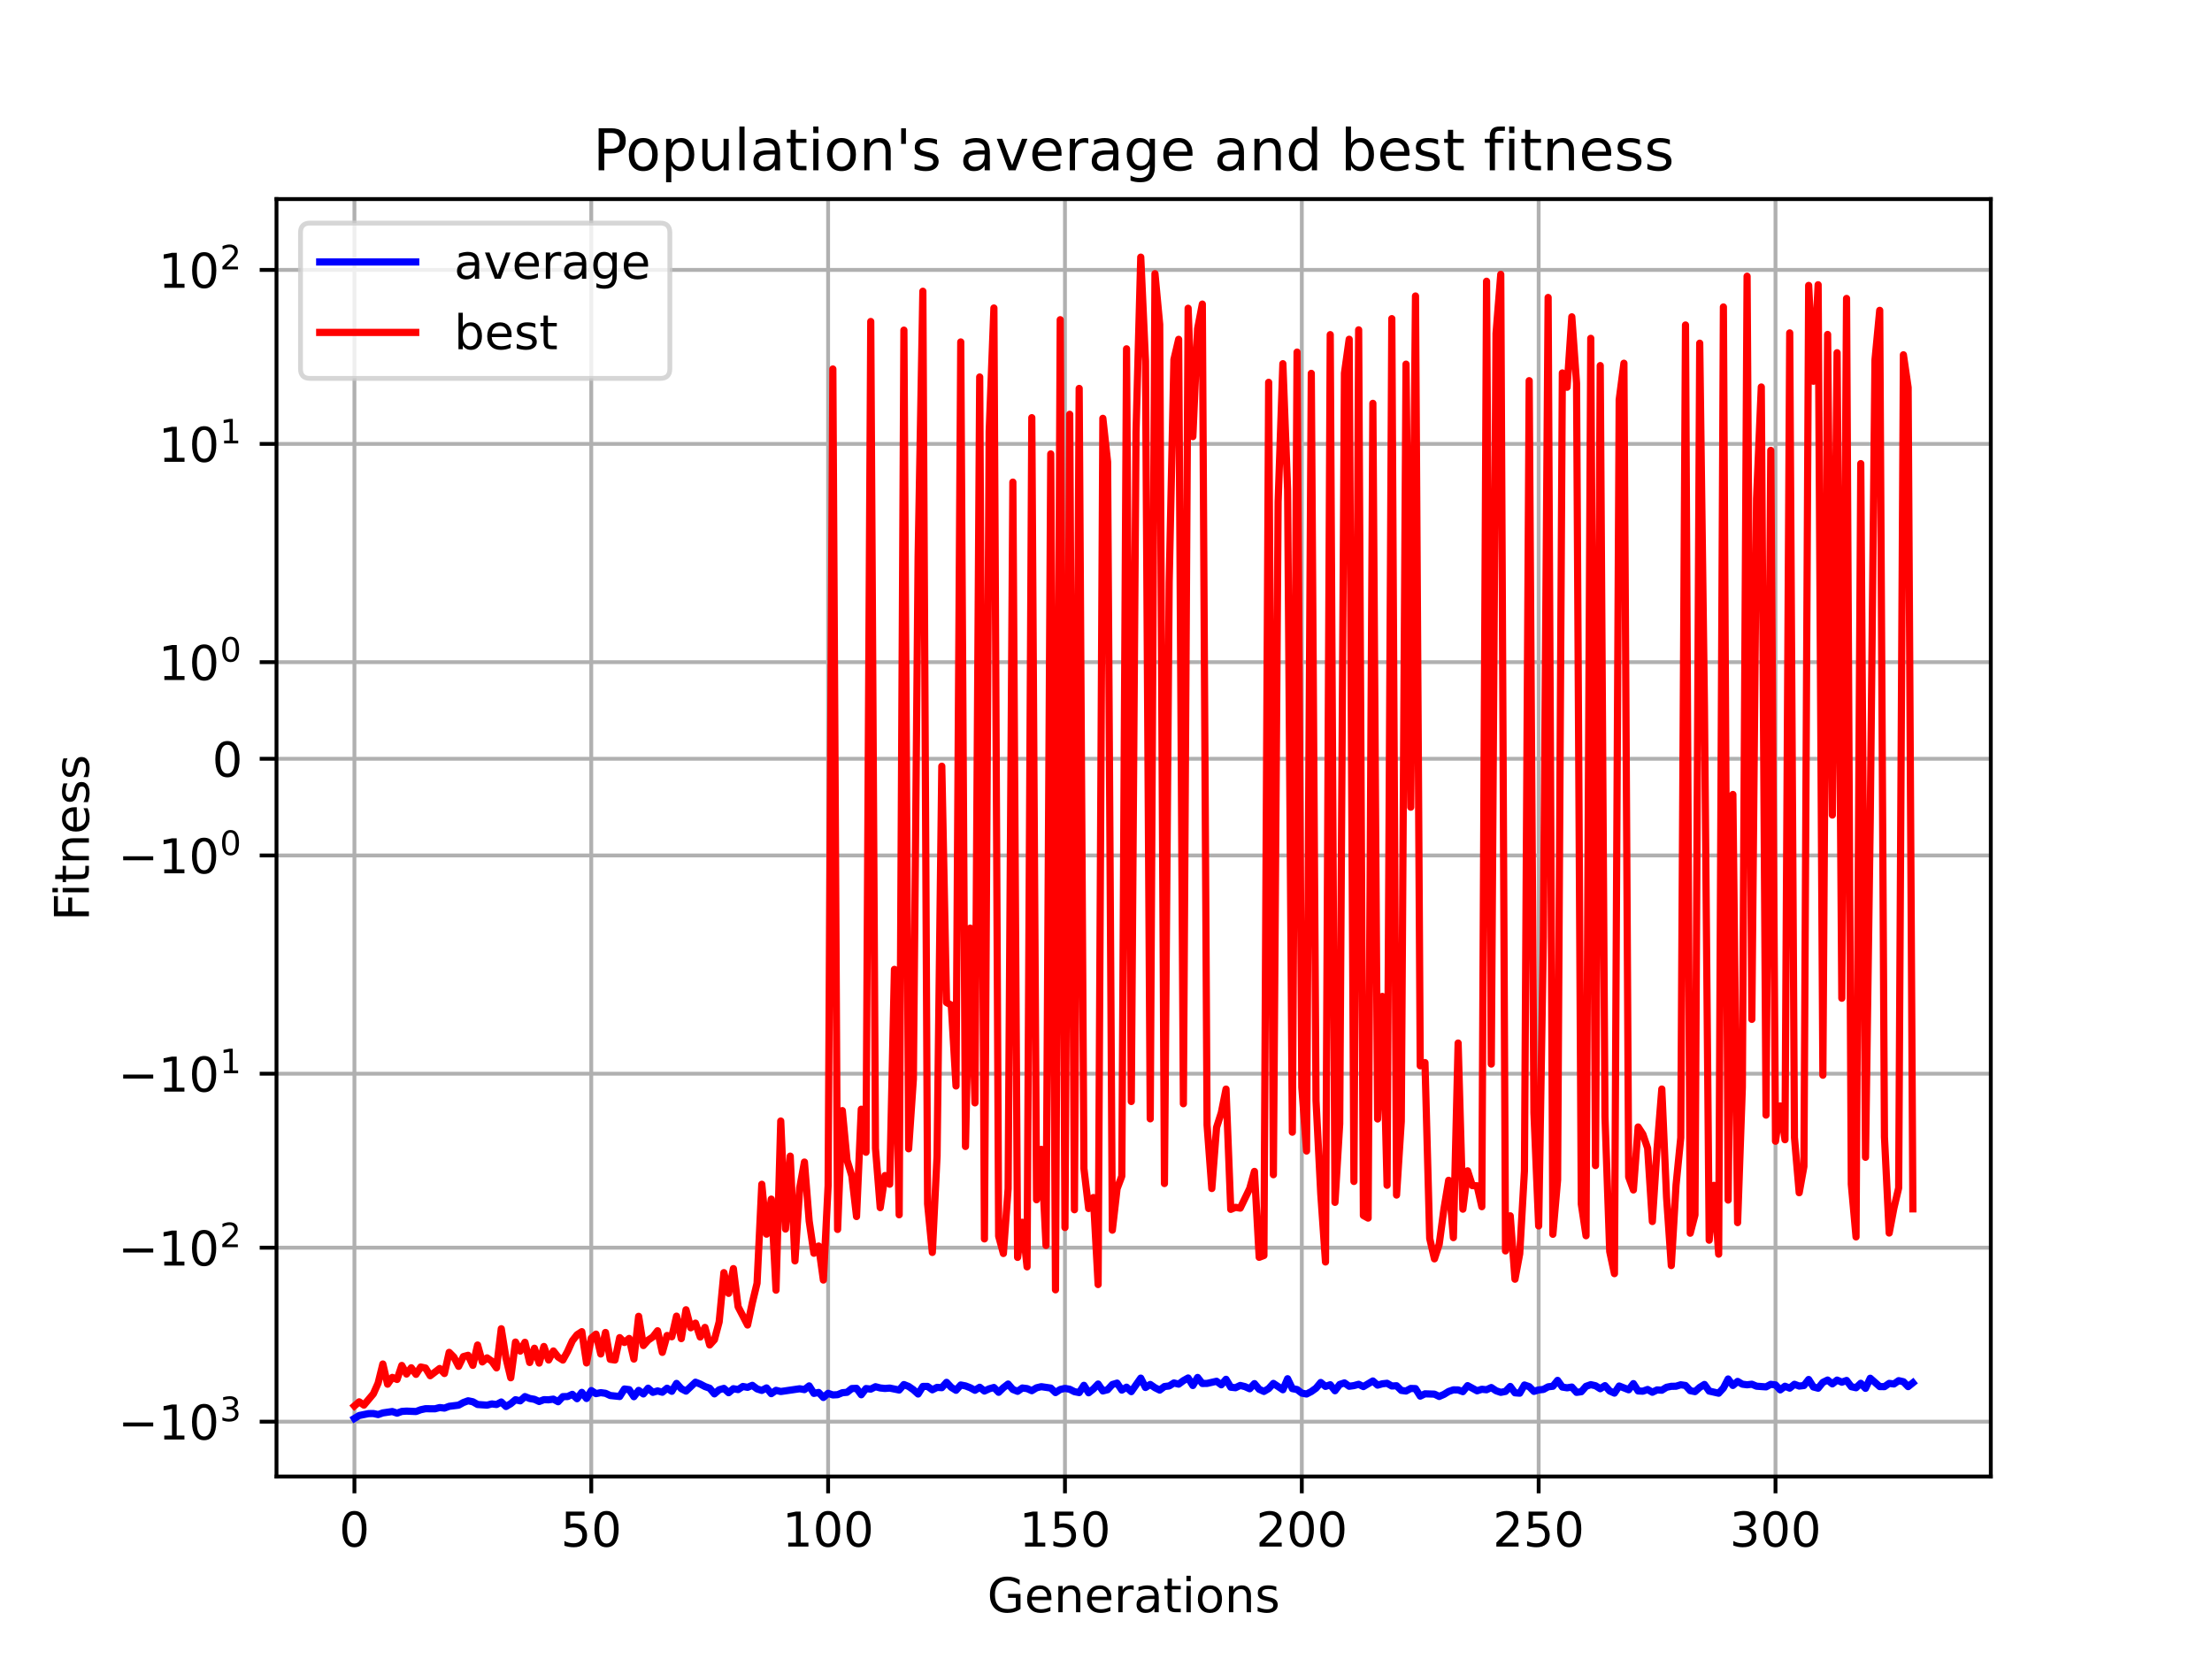 <?xml version="1.0" encoding="utf-8" standalone="no"?>
<!DOCTYPE svg PUBLIC "-//W3C//DTD SVG 1.1//EN"
  "http://www.w3.org/Graphics/SVG/1.1/DTD/svg11.dtd">
<!-- Created with matplotlib (https://matplotlib.org/) -->
<svg height="345.6pt" version="1.1" viewBox="0 0 460.8 345.6" width="460.8pt" xmlns="http://www.w3.org/2000/svg" xmlns:xlink="http://www.w3.org/1999/xlink">
 <defs>
  <style type="text/css">*{stroke-linecap:butt;stroke-linejoin:round;}</style>
 </defs>
 <g id="figure_1">
  <g id="patch_1">
   <path d="M 0 345.6 
L 460.8 345.6 
L 460.8 0 
L 0 0 
z
" style="fill:#ffffff;"/>
  </g>
  <g id="axes_1">
   <g id="patch_2">
    <path d="M 57.6 307.584 
L 414.72 307.584 
L 414.72 41.472 
L 57.6 41.472 
z
" style="fill:#ffffff;"/>
   </g>
   <g id="matplotlib.axis_1">
    <g id="xtick_1">
     <g id="line2d_1">
      <path clip-path="url(#pc846d897cf)" d="M 73.833 307.584 
L 73.833 41.472 
" style="fill:none;stroke:#b0b0b0;stroke-linecap:square;stroke-width:0.8;"/>
     </g>
     <g id="line2d_2">
      <defs>
       <path d="M 0 0 
L 0 3.5 
" id="md9c6be4dc1" style="stroke:#000000;stroke-width:0.8;"/>
      </defs>
      <g>
       <use style="stroke:#000000;stroke-width:0.8;" x="73.833" xlink:href="#md9c6be4dc1" y="307.584"/>
      </g>
     </g>
     <g id="text_1">
      <!-- 0 -->
      <g transform="translate(70.651 322.182)scale(0.1 -0.1)">
       <defs>
        <path d="M 31.781 66.406 
Q 24.172 66.406 20.328 58.906 
Q 16.5 51.422 16.5 36.375 
Q 16.5 21.391 20.328 13.891 
Q 24.172 6.391 31.781 6.391 
Q 39.453 6.391 43.281 13.891 
Q 47.125 21.391 47.125 36.375 
Q 47.125 51.422 43.281 58.906 
Q 39.453 66.406 31.781 66.406 
z
M 31.781 74.219 
Q 44.047 74.219 50.516 64.516 
Q 56.984 54.828 56.984 36.375 
Q 56.984 17.969 50.516 8.266 
Q 44.047 -1.422 31.781 -1.422 
Q 19.531 -1.422 13.062 8.266 
Q 6.594 17.969 6.594 36.375 
Q 6.594 54.828 13.062 64.516 
Q 19.531 74.219 31.781 74.219 
z
" id="DejaVuSans-48"/>
       </defs>
       <use xlink:href="#DejaVuSans-48"/>
      </g>
     </g>
    </g>
    <g id="xtick_2">
     <g id="line2d_3">
      <path clip-path="url(#pc846d897cf)" d="M 123.172 307.584 
L 123.172 41.472 
" style="fill:none;stroke:#b0b0b0;stroke-linecap:square;stroke-width:0.8;"/>
     </g>
     <g id="line2d_4">
      <g>
       <use style="stroke:#000000;stroke-width:0.8;" x="123.172" xlink:href="#md9c6be4dc1" y="307.584"/>
      </g>
     </g>
     <g id="text_2">
      <!-- 50 -->
      <g transform="translate(116.81 322.182)scale(0.1 -0.1)">
       <defs>
        <path d="M 10.797 72.906 
L 49.516 72.906 
L 49.516 64.594 
L 19.828 64.594 
L 19.828 46.734 
Q 21.969 47.469 24.109 47.828 
Q 26.266 48.188 28.422 48.188 
Q 40.625 48.188 47.75 41.5 
Q 54.891 34.812 54.891 23.391 
Q 54.891 11.625 47.562 5.094 
Q 40.234 -1.422 26.906 -1.422 
Q 22.312 -1.422 17.547 -0.641 
Q 12.797 0.141 7.719 1.703 
L 7.719 11.625 
Q 12.109 9.234 16.797 8.062 
Q 21.484 6.891 26.703 6.891 
Q 35.156 6.891 40.078 11.328 
Q 45.016 15.766 45.016 23.391 
Q 45.016 31 40.078 35.438 
Q 35.156 39.891 26.703 39.891 
Q 22.75 39.891 18.812 39.016 
Q 14.891 38.141 10.797 36.281 
z
" id="DejaVuSans-53"/>
       </defs>
       <use xlink:href="#DejaVuSans-53"/>
       <use x="63.623" xlink:href="#DejaVuSans-48"/>
      </g>
     </g>
    </g>
    <g id="xtick_3">
     <g id="line2d_5">
      <path clip-path="url(#pc846d897cf)" d="M 172.512 307.584 
L 172.512 41.472 
" style="fill:none;stroke:#b0b0b0;stroke-linecap:square;stroke-width:0.8;"/>
     </g>
     <g id="line2d_6">
      <g>
       <use style="stroke:#000000;stroke-width:0.8;" x="172.512" xlink:href="#md9c6be4dc1" y="307.584"/>
      </g>
     </g>
     <g id="text_3">
      <!-- 100 -->
      <g transform="translate(162.968 322.182)scale(0.1 -0.1)">
       <defs>
        <path d="M 12.406 8.297 
L 28.516 8.297 
L 28.516 63.922 
L 10.984 60.406 
L 10.984 69.391 
L 28.422 72.906 
L 38.281 72.906 
L 38.281 8.297 
L 54.391 8.297 
L 54.391 0 
L 12.406 0 
z
" id="DejaVuSans-49"/>
       </defs>
       <use xlink:href="#DejaVuSans-49"/>
       <use x="63.623" xlink:href="#DejaVuSans-48"/>
       <use x="127.246" xlink:href="#DejaVuSans-48"/>
      </g>
     </g>
    </g>
    <g id="xtick_4">
     <g id="line2d_7">
      <path clip-path="url(#pc846d897cf)" d="M 221.852 307.584 
L 221.852 41.472 
" style="fill:none;stroke:#b0b0b0;stroke-linecap:square;stroke-width:0.8;"/>
     </g>
     <g id="line2d_8">
      <g>
       <use style="stroke:#000000;stroke-width:0.8;" x="221.852" xlink:href="#md9c6be4dc1" y="307.584"/>
      </g>
     </g>
     <g id="text_4">
      <!-- 150 -->
      <g transform="translate(212.308 322.182)scale(0.1 -0.1)">
       <use xlink:href="#DejaVuSans-49"/>
       <use x="63.623" xlink:href="#DejaVuSans-53"/>
       <use x="127.246" xlink:href="#DejaVuSans-48"/>
      </g>
     </g>
    </g>
    <g id="xtick_5">
     <g id="line2d_9">
      <path clip-path="url(#pc846d897cf)" d="M 271.191 307.584 
L 271.191 41.472 
" style="fill:none;stroke:#b0b0b0;stroke-linecap:square;stroke-width:0.8;"/>
     </g>
     <g id="line2d_10">
      <g>
       <use style="stroke:#000000;stroke-width:0.8;" x="271.191" xlink:href="#md9c6be4dc1" y="307.584"/>
      </g>
     </g>
     <g id="text_5">
      <!-- 200 -->
      <g transform="translate(261.647 322.182)scale(0.1 -0.1)">
       <defs>
        <path d="M 19.188 8.297 
L 53.609 8.297 
L 53.609 0 
L 7.328 0 
L 7.328 8.297 
Q 12.938 14.109 22.625 23.891 
Q 32.328 33.688 34.812 36.531 
Q 39.547 41.844 41.422 45.531 
Q 43.312 49.219 43.312 52.781 
Q 43.312 58.594 39.234 62.25 
Q 35.156 65.922 28.609 65.922 
Q 23.969 65.922 18.812 64.312 
Q 13.672 62.703 7.812 59.422 
L 7.812 69.391 
Q 13.766 71.781 18.938 73 
Q 24.125 74.219 28.422 74.219 
Q 39.75 74.219 46.484 68.547 
Q 53.219 62.891 53.219 53.422 
Q 53.219 48.922 51.531 44.891 
Q 49.859 40.875 45.406 35.406 
Q 44.188 33.984 37.641 27.219 
Q 31.109 20.453 19.188 8.297 
z
" id="DejaVuSans-50"/>
       </defs>
       <use xlink:href="#DejaVuSans-50"/>
       <use x="63.623" xlink:href="#DejaVuSans-48"/>
       <use x="127.246" xlink:href="#DejaVuSans-48"/>
      </g>
     </g>
    </g>
    <g id="xtick_6">
     <g id="line2d_11">
      <path clip-path="url(#pc846d897cf)" d="M 320.531 307.584 
L 320.531 41.472 
" style="fill:none;stroke:#b0b0b0;stroke-linecap:square;stroke-width:0.8;"/>
     </g>
     <g id="line2d_12">
      <g>
       <use style="stroke:#000000;stroke-width:0.8;" x="320.531" xlink:href="#md9c6be4dc1" y="307.584"/>
      </g>
     </g>
     <g id="text_6">
      <!-- 250 -->
      <g transform="translate(310.987 322.182)scale(0.1 -0.1)">
       <use xlink:href="#DejaVuSans-50"/>
       <use x="63.623" xlink:href="#DejaVuSans-53"/>
       <use x="127.246" xlink:href="#DejaVuSans-48"/>
      </g>
     </g>
    </g>
    <g id="xtick_7">
     <g id="line2d_13">
      <path clip-path="url(#pc846d897cf)" d="M 369.87 307.584 
L 369.87 41.472 
" style="fill:none;stroke:#b0b0b0;stroke-linecap:square;stroke-width:0.8;"/>
     </g>
     <g id="line2d_14">
      <g>
       <use style="stroke:#000000;stroke-width:0.8;" x="369.87" xlink:href="#md9c6be4dc1" y="307.584"/>
      </g>
     </g>
     <g id="text_7">
      <!-- 300 -->
      <g transform="translate(360.327 322.182)scale(0.1 -0.1)">
       <defs>
        <path d="M 40.578 39.312 
Q 47.656 37.797 51.625 33 
Q 55.609 28.219 55.609 21.188 
Q 55.609 10.406 48.188 4.484 
Q 40.766 -1.422 27.094 -1.422 
Q 22.516 -1.422 17.656 -0.516 
Q 12.797 0.391 7.625 2.203 
L 7.625 11.719 
Q 11.719 9.328 16.594 8.109 
Q 21.484 6.891 26.812 6.891 
Q 36.078 6.891 40.938 10.547 
Q 45.797 14.203 45.797 21.188 
Q 45.797 27.641 41.281 31.266 
Q 36.766 34.906 28.719 34.906 
L 20.219 34.906 
L 20.219 43.016 
L 29.109 43.016 
Q 36.375 43.016 40.234 45.922 
Q 44.094 48.828 44.094 54.297 
Q 44.094 59.906 40.109 62.906 
Q 36.141 65.922 28.719 65.922 
Q 24.656 65.922 20.016 65.031 
Q 15.375 64.156 9.812 62.312 
L 9.812 71.094 
Q 15.438 72.656 20.344 73.438 
Q 25.25 74.219 29.594 74.219 
Q 40.828 74.219 47.359 69.109 
Q 53.906 64.016 53.906 55.328 
Q 53.906 49.266 50.438 45.094 
Q 46.969 40.922 40.578 39.312 
z
" id="DejaVuSans-51"/>
       </defs>
       <use xlink:href="#DejaVuSans-51"/>
       <use x="63.623" xlink:href="#DejaVuSans-48"/>
       <use x="127.246" xlink:href="#DejaVuSans-48"/>
      </g>
     </g>
    </g>
    <g id="text_8">
     <!-- Generations -->
     <g transform="translate(205.662 335.861)scale(0.1 -0.1)">
      <defs>
       <path d="M 59.516 10.406 
L 59.516 29.984 
L 43.406 29.984 
L 43.406 38.094 
L 69.281 38.094 
L 69.281 6.781 
Q 63.578 2.734 56.688 0.656 
Q 49.812 -1.422 42 -1.422 
Q 24.906 -1.422 15.25 8.562 
Q 5.609 18.562 5.609 36.375 
Q 5.609 54.25 15.25 64.234 
Q 24.906 74.219 42 74.219 
Q 49.125 74.219 55.547 72.453 
Q 61.969 70.703 67.391 67.281 
L 67.391 56.781 
Q 61.922 61.422 55.766 63.766 
Q 49.609 66.109 42.828 66.109 
Q 29.438 66.109 22.719 58.641 
Q 16.016 51.172 16.016 36.375 
Q 16.016 21.625 22.719 14.156 
Q 29.438 6.688 42.828 6.688 
Q 48.047 6.688 52.141 7.594 
Q 56.25 8.5 59.516 10.406 
z
" id="DejaVuSans-71"/>
       <path d="M 56.203 29.594 
L 56.203 25.203 
L 14.891 25.203 
Q 15.484 15.922 20.484 11.062 
Q 25.484 6.203 34.422 6.203 
Q 39.594 6.203 44.453 7.469 
Q 49.312 8.734 54.109 11.281 
L 54.109 2.781 
Q 49.266 0.734 44.188 -0.344 
Q 39.109 -1.422 33.891 -1.422 
Q 20.797 -1.422 13.156 6.188 
Q 5.516 13.812 5.516 26.812 
Q 5.516 40.234 12.766 48.109 
Q 20.016 56 32.328 56 
Q 43.359 56 49.781 48.891 
Q 56.203 41.797 56.203 29.594 
z
M 47.219 32.234 
Q 47.125 39.594 43.094 43.984 
Q 39.062 48.391 32.422 48.391 
Q 24.906 48.391 20.391 44.141 
Q 15.875 39.891 15.188 32.172 
z
" id="DejaVuSans-101"/>
       <path d="M 54.891 33.016 
L 54.891 0 
L 45.906 0 
L 45.906 32.719 
Q 45.906 40.484 42.875 44.328 
Q 39.844 48.188 33.797 48.188 
Q 26.516 48.188 22.312 43.547 
Q 18.109 38.922 18.109 30.906 
L 18.109 0 
L 9.078 0 
L 9.078 54.688 
L 18.109 54.688 
L 18.109 46.188 
Q 21.344 51.125 25.703 53.562 
Q 30.078 56 35.797 56 
Q 45.219 56 50.047 50.172 
Q 54.891 44.344 54.891 33.016 
z
" id="DejaVuSans-110"/>
       <path d="M 41.109 46.297 
Q 39.594 47.172 37.812 47.578 
Q 36.031 48 33.891 48 
Q 26.266 48 22.188 43.047 
Q 18.109 38.094 18.109 28.812 
L 18.109 0 
L 9.078 0 
L 9.078 54.688 
L 18.109 54.688 
L 18.109 46.188 
Q 20.953 51.172 25.484 53.578 
Q 30.031 56 36.531 56 
Q 37.453 56 38.578 55.875 
Q 39.703 55.766 41.062 55.516 
z
" id="DejaVuSans-114"/>
       <path d="M 34.281 27.484 
Q 23.391 27.484 19.188 25 
Q 14.984 22.516 14.984 16.5 
Q 14.984 11.719 18.141 8.906 
Q 21.297 6.109 26.703 6.109 
Q 34.188 6.109 38.703 11.406 
Q 43.219 16.703 43.219 25.484 
L 43.219 27.484 
z
M 52.203 31.203 
L 52.203 0 
L 43.219 0 
L 43.219 8.297 
Q 40.141 3.328 35.547 0.953 
Q 30.953 -1.422 24.312 -1.422 
Q 15.922 -1.422 10.953 3.297 
Q 6 8.016 6 15.922 
Q 6 25.141 12.172 29.828 
Q 18.359 34.516 30.609 34.516 
L 43.219 34.516 
L 43.219 35.406 
Q 43.219 41.609 39.141 45 
Q 35.062 48.391 27.688 48.391 
Q 23 48.391 18.547 47.266 
Q 14.109 46.141 10.016 43.891 
L 10.016 52.203 
Q 14.938 54.109 19.578 55.047 
Q 24.219 56 28.609 56 
Q 40.484 56 46.344 49.844 
Q 52.203 43.703 52.203 31.203 
z
" id="DejaVuSans-97"/>
       <path d="M 18.312 70.219 
L 18.312 54.688 
L 36.812 54.688 
L 36.812 47.703 
L 18.312 47.703 
L 18.312 18.016 
Q 18.312 11.328 20.141 9.422 
Q 21.969 7.516 27.594 7.516 
L 36.812 7.516 
L 36.812 0 
L 27.594 0 
Q 17.188 0 13.234 3.875 
Q 9.281 7.766 9.281 18.016 
L 9.281 47.703 
L 2.688 47.703 
L 2.688 54.688 
L 9.281 54.688 
L 9.281 70.219 
z
" id="DejaVuSans-116"/>
       <path d="M 9.422 54.688 
L 18.406 54.688 
L 18.406 0 
L 9.422 0 
z
M 9.422 75.984 
L 18.406 75.984 
L 18.406 64.594 
L 9.422 64.594 
z
" id="DejaVuSans-105"/>
       <path d="M 30.609 48.391 
Q 23.391 48.391 19.188 42.75 
Q 14.984 37.109 14.984 27.297 
Q 14.984 17.484 19.156 11.844 
Q 23.344 6.203 30.609 6.203 
Q 37.797 6.203 41.984 11.859 
Q 46.188 17.531 46.188 27.297 
Q 46.188 37.016 41.984 42.703 
Q 37.797 48.391 30.609 48.391 
z
M 30.609 56 
Q 42.328 56 49.016 48.375 
Q 55.719 40.766 55.719 27.297 
Q 55.719 13.875 49.016 6.219 
Q 42.328 -1.422 30.609 -1.422 
Q 18.844 -1.422 12.172 6.219 
Q 5.516 13.875 5.516 27.297 
Q 5.516 40.766 12.172 48.375 
Q 18.844 56 30.609 56 
z
" id="DejaVuSans-111"/>
       <path d="M 44.281 53.078 
L 44.281 44.578 
Q 40.484 46.531 36.375 47.5 
Q 32.281 48.484 27.875 48.484 
Q 21.188 48.484 17.844 46.438 
Q 14.5 44.391 14.5 40.281 
Q 14.5 37.156 16.891 35.375 
Q 19.281 33.594 26.516 31.984 
L 29.594 31.297 
Q 39.156 29.25 43.188 25.516 
Q 47.219 21.781 47.219 15.094 
Q 47.219 7.469 41.188 3.016 
Q 35.156 -1.422 24.609 -1.422 
Q 20.219 -1.422 15.453 -0.562 
Q 10.688 0.297 5.422 2 
L 5.422 11.281 
Q 10.406 8.688 15.234 7.391 
Q 20.062 6.109 24.812 6.109 
Q 31.156 6.109 34.562 8.281 
Q 37.984 10.453 37.984 14.406 
Q 37.984 18.062 35.516 20.016 
Q 33.062 21.969 24.703 23.781 
L 21.578 24.516 
Q 13.234 26.266 9.516 29.906 
Q 5.812 33.547 5.812 39.891 
Q 5.812 47.609 11.281 51.797 
Q 16.75 56 26.812 56 
Q 31.781 56 36.172 55.266 
Q 40.578 54.547 44.281 53.078 
z
" id="DejaVuSans-115"/>
      </defs>
      <use xlink:href="#DejaVuSans-71"/>
      <use x="77.49" xlink:href="#DejaVuSans-101"/>
      <use x="139.014" xlink:href="#DejaVuSans-110"/>
      <use x="202.393" xlink:href="#DejaVuSans-101"/>
      <use x="263.916" xlink:href="#DejaVuSans-114"/>
      <use x="305.029" xlink:href="#DejaVuSans-97"/>
      <use x="366.309" xlink:href="#DejaVuSans-116"/>
      <use x="405.518" xlink:href="#DejaVuSans-105"/>
      <use x="433.301" xlink:href="#DejaVuSans-111"/>
      <use x="494.482" xlink:href="#DejaVuSans-110"/>
      <use x="557.861" xlink:href="#DejaVuSans-115"/>
     </g>
    </g>
   </g>
   <g id="matplotlib.axis_2">
    <g id="ytick_1">
     <g id="line2d_15">
      <path clip-path="url(#pc846d897cf)" d="M 57.6 296.156 
L 414.72 296.156 
" style="fill:none;stroke:#b0b0b0;stroke-linecap:square;stroke-width:0.8;"/>
     </g>
     <g id="line2d_16">
      <defs>
       <path d="M 0 0 
L -3.5 0 
" id="m93992f003b" style="stroke:#000000;stroke-width:0.8;"/>
      </defs>
      <g>
       <use style="stroke:#000000;stroke-width:0.8;" x="57.6" xlink:href="#m93992f003b" y="296.156"/>
      </g>
     </g>
     <g id="text_9">
      <!-- $\mathdefault{-10^{3}}$ -->
      <g transform="translate(24.6 299.956)scale(0.1 -0.1)">
       <defs>
        <path d="M 10.594 35.5 
L 73.188 35.5 
L 73.188 27.203 
L 10.594 27.203 
z
" id="DejaVuSans-8722"/>
       </defs>
       <use transform="translate(0 0.766)" xlink:href="#DejaVuSans-8722"/>
       <use transform="translate(83.789 0.766)" xlink:href="#DejaVuSans-49"/>
       <use transform="translate(147.412 0.766)" xlink:href="#DejaVuSans-48"/>
       <use transform="translate(211.992 39.047)scale(0.7)" xlink:href="#DejaVuSans-51"/>
      </g>
     </g>
    </g>
    <g id="ytick_2">
     <g id="line2d_17">
      <path clip-path="url(#pc846d897cf)" d="M 57.6 259.915 
L 414.72 259.915 
" style="fill:none;stroke:#b0b0b0;stroke-linecap:square;stroke-width:0.8;"/>
     </g>
     <g id="line2d_18">
      <g>
       <use style="stroke:#000000;stroke-width:0.8;" x="57.6" xlink:href="#m93992f003b" y="259.915"/>
      </g>
     </g>
     <g id="text_10">
      <!-- $\mathdefault{-10^{2}}$ -->
      <g transform="translate(24.6 263.714)scale(0.1 -0.1)">
       <use transform="translate(0 0.766)" xlink:href="#DejaVuSans-8722"/>
       <use transform="translate(83.789 0.766)" xlink:href="#DejaVuSans-49"/>
       <use transform="translate(147.412 0.766)" xlink:href="#DejaVuSans-48"/>
       <use transform="translate(211.992 39.047)scale(0.7)" xlink:href="#DejaVuSans-50"/>
      </g>
     </g>
    </g>
    <g id="ytick_3">
     <g id="line2d_19">
      <path clip-path="url(#pc846d897cf)" d="M 57.6 223.673 
L 414.72 223.673 
" style="fill:none;stroke:#b0b0b0;stroke-linecap:square;stroke-width:0.8;"/>
     </g>
     <g id="line2d_20">
      <g>
       <use style="stroke:#000000;stroke-width:0.8;" x="57.6" xlink:href="#m93992f003b" y="223.673"/>
      </g>
     </g>
     <g id="text_11">
      <!-- $\mathdefault{-10^{1}}$ -->
      <g transform="translate(24.6 227.472)scale(0.1 -0.1)">
       <use transform="translate(0 0.684)" xlink:href="#DejaVuSans-8722"/>
       <use transform="translate(83.789 0.684)" xlink:href="#DejaVuSans-49"/>
       <use transform="translate(147.412 0.684)" xlink:href="#DejaVuSans-48"/>
       <use transform="translate(211.992 38.966)scale(0.7)" xlink:href="#DejaVuSans-49"/>
      </g>
     </g>
    </g>
    <g id="ytick_4">
     <g id="line2d_21">
      <path clip-path="url(#pc846d897cf)" d="M 57.6 178.207 
L 414.72 178.207 
" style="fill:none;stroke:#b0b0b0;stroke-linecap:square;stroke-width:0.8;"/>
     </g>
     <g id="line2d_22">
      <g>
       <use style="stroke:#000000;stroke-width:0.8;" x="57.6" xlink:href="#m93992f003b" y="178.207"/>
      </g>
     </g>
     <g id="text_12">
      <!-- $\mathdefault{-10^{0}}$ -->
      <g transform="translate(24.6 182.006)scale(0.1 -0.1)">
       <use transform="translate(0 0.766)" xlink:href="#DejaVuSans-8722"/>
       <use transform="translate(83.789 0.766)" xlink:href="#DejaVuSans-49"/>
       <use transform="translate(147.412 0.766)" xlink:href="#DejaVuSans-48"/>
       <use transform="translate(211.992 39.047)scale(0.7)" xlink:href="#DejaVuSans-48"/>
      </g>
     </g>
    </g>
    <g id="ytick_5">
     <g id="line2d_23">
      <path clip-path="url(#pc846d897cf)" d="M 57.6 158.072 
L 414.72 158.072 
" style="fill:none;stroke:#b0b0b0;stroke-linecap:square;stroke-width:0.8;"/>
     </g>
     <g id="line2d_24">
      <g>
       <use style="stroke:#000000;stroke-width:0.8;" x="57.6" xlink:href="#m93992f003b" y="158.072"/>
      </g>
     </g>
     <g id="text_13">
      <!-- $\mathdefault{0}$ -->
      <g transform="translate(44.2 161.871)scale(0.1 -0.1)">
       <use transform="translate(0 0.781)" xlink:href="#DejaVuSans-48"/>
      </g>
     </g>
    </g>
    <g id="ytick_6">
     <g id="line2d_25">
      <path clip-path="url(#pc846d897cf)" d="M 57.6 137.938 
L 414.72 137.938 
" style="fill:none;stroke:#b0b0b0;stroke-linecap:square;stroke-width:0.8;"/>
     </g>
     <g id="line2d_26">
      <g>
       <use style="stroke:#000000;stroke-width:0.8;" x="57.6" xlink:href="#m93992f003b" y="137.938"/>
      </g>
     </g>
     <g id="text_14">
      <!-- $\mathdefault{10^{0}}$ -->
      <g transform="translate(33 141.737)scale(0.1 -0.1)">
       <use transform="translate(0 0.766)" xlink:href="#DejaVuSans-49"/>
       <use transform="translate(63.623 0.766)" xlink:href="#DejaVuSans-48"/>
       <use transform="translate(128.203 39.047)scale(0.7)" xlink:href="#DejaVuSans-48"/>
      </g>
     </g>
    </g>
    <g id="ytick_7">
     <g id="line2d_27">
      <path clip-path="url(#pc846d897cf)" d="M 57.6 92.472 
L 414.72 92.472 
" style="fill:none;stroke:#b0b0b0;stroke-linecap:square;stroke-width:0.8;"/>
     </g>
     <g id="line2d_28">
      <g>
       <use style="stroke:#000000;stroke-width:0.8;" x="57.6" xlink:href="#m93992f003b" y="92.472"/>
      </g>
     </g>
     <g id="text_15">
      <!-- $\mathdefault{10^{1}}$ -->
      <g transform="translate(33 96.271)scale(0.1 -0.1)">
       <use transform="translate(0 0.684)" xlink:href="#DejaVuSans-49"/>
       <use transform="translate(63.623 0.684)" xlink:href="#DejaVuSans-48"/>
       <use transform="translate(128.203 38.966)scale(0.7)" xlink:href="#DejaVuSans-49"/>
      </g>
     </g>
    </g>
    <g id="ytick_8">
     <g id="line2d_29">
      <path clip-path="url(#pc846d897cf)" d="M 57.6 56.23 
L 414.72 56.23 
" style="fill:none;stroke:#b0b0b0;stroke-linecap:square;stroke-width:0.8;"/>
     </g>
     <g id="line2d_30">
      <g>
       <use style="stroke:#000000;stroke-width:0.8;" x="57.6" xlink:href="#m93992f003b" y="56.23"/>
      </g>
     </g>
     <g id="text_16">
      <!-- $\mathdefault{10^{2}}$ -->
      <g transform="translate(33 60.029)scale(0.1 -0.1)">
       <use transform="translate(0 0.766)" xlink:href="#DejaVuSans-49"/>
       <use transform="translate(63.623 0.766)" xlink:href="#DejaVuSans-48"/>
       <use transform="translate(128.203 39.047)scale(0.7)" xlink:href="#DejaVuSans-50"/>
      </g>
     </g>
    </g>
    <g id="text_17">
     <!-- Fitness -->
     <g transform="translate(18.52 191.845)rotate(-90)scale(0.1 -0.1)">
      <defs>
       <path d="M 9.812 72.906 
L 51.703 72.906 
L 51.703 64.594 
L 19.672 64.594 
L 19.672 43.109 
L 48.578 43.109 
L 48.578 34.812 
L 19.672 34.812 
L 19.672 0 
L 9.812 0 
z
" id="DejaVuSans-70"/>
      </defs>
      <use xlink:href="#DejaVuSans-70"/>
      <use x="50.27" xlink:href="#DejaVuSans-105"/>
      <use x="78.053" xlink:href="#DejaVuSans-116"/>
      <use x="117.262" xlink:href="#DejaVuSans-110"/>
      <use x="180.641" xlink:href="#DejaVuSans-101"/>
      <use x="242.164" xlink:href="#DejaVuSans-115"/>
      <use x="294.264" xlink:href="#DejaVuSans-115"/>
     </g>
    </g>
   </g>
   <g id="line2d_31">
    <path clip-path="url(#pc846d897cf)" d="M 73.833 295.488 
L 74.82 294.878 
L 76.793 294.481 
L 77.78 294.464 
L 78.767 294.68 
L 79.753 294.335 
L 81.727 294.047 
L 82.714 294.388 
L 83.701 294.025 
L 84.687 293.961 
L 86.661 294.044 
L 87.648 293.673 
L 88.635 293.461 
L 90.608 293.48 
L 91.595 293.22 
L 92.582 293.332 
L 93.569 292.962 
L 95.542 292.716 
L 96.529 292.17 
L 97.516 291.809 
L 98.503 292.015 
L 99.489 292.579 
L 101.463 292.719 
L 102.45 292.463 
L 103.436 292.584 
L 104.423 292.062 
L 105.41 292.999 
L 106.397 292.414 
L 107.384 291.59 
L 108.37 291.823 
L 109.357 290.936 
L 110.344 291.331 
L 111.331 291.506 
L 112.318 291.955 
L 113.304 291.579 
L 114.291 291.606 
L 115.278 291.468 
L 116.265 292.005 
L 117.252 290.941 
L 118.238 290.93 
L 119.225 290.467 
L 120.212 291.371 
L 121.199 290.06 
L 122.186 291.322 
L 123.172 289.681 
L 124.159 290.318 
L 125.146 290.115 
L 126.133 290.251 
L 127.119 290.711 
L 129.093 290.916 
L 130.08 289.357 
L 131.067 289.483 
L 132.053 290.956 
L 133.04 289.645 
L 134.027 290.382 
L 135.014 289.186 
L 136.001 290.047 
L 136.987 289.753 
L 137.974 290.029 
L 138.961 289.19 
L 139.948 289.832 
L 140.935 288.192 
L 141.921 289.287 
L 142.908 289.792 
L 144.882 287.939 
L 145.869 288.324 
L 146.855 288.844 
L 147.842 289.193 
L 148.829 290.368 
L 149.816 289.509 
L 150.802 289.229 
L 151.789 290.127 
L 152.776 289.293 
L 153.763 289.477 
L 154.75 288.828 
L 155.736 289.01 
L 156.723 288.591 
L 157.71 289.334 
L 158.697 289.646 
L 159.684 289.132 
L 160.67 290.324 
L 161.657 289.631 
L 162.644 289.88 
L 166.591 289.304 
L 167.578 289.48 
L 168.565 288.708 
L 169.552 290.266 
L 170.538 290.071 
L 171.525 291.117 
L 172.512 290.256 
L 173.499 290.59 
L 174.486 290.538 
L 175.472 290.131 
L 176.459 290.041 
L 177.446 289.257 
L 178.433 289.217 
L 179.419 290.552 
L 180.406 289.261 
L 181.393 289.378 
L 182.38 288.878 
L 183.367 289.137 
L 184.353 289.241 
L 185.34 289.163 
L 187.314 289.565 
L 188.301 288.427 
L 189.287 288.825 
L 190.274 289.508 
L 191.261 290.396 
L 192.248 288.824 
L 193.235 288.82 
L 194.221 289.52 
L 195.208 289.014 
L 196.195 289.078 
L 197.182 287.97 
L 198.169 289.015 
L 199.155 289.622 
L 200.142 288.518 
L 201.129 288.71 
L 202.116 289.091 
L 203.102 289.62 
L 204.089 288.993 
L 205.076 289.776 
L 206.063 289.318 
L 207.05 289.039 
L 208.036 290.04 
L 209.023 289.086 
L 210.01 288.321 
L 210.997 289.449 
L 211.984 289.836 
L 212.97 289.149 
L 213.957 289.267 
L 214.944 289.706 
L 215.931 289.105 
L 216.918 288.87 
L 218.891 289.157 
L 219.878 290.102 
L 220.865 289.453 
L 221.852 289.227 
L 222.838 289.41 
L 223.825 289.909 
L 224.812 290.102 
L 225.799 288.587 
L 226.785 290.143 
L 227.772 289.354 
L 228.759 288.318 
L 229.746 289.758 
L 230.733 289.502 
L 231.719 288.424 
L 232.706 288.128 
L 233.693 289.585 
L 234.68 288.977 
L 235.667 289.899 
L 237.64 287.088 
L 238.627 289.038 
L 239.614 288.405 
L 240.601 289.088 
L 241.587 289.582 
L 242.574 288.841 
L 243.561 288.719 
L 244.548 288.095 
L 245.535 288.343 
L 246.521 287.614 
L 247.508 287.062 
L 248.495 288.627 
L 249.482 286.952 
L 250.468 288.201 
L 251.455 288.189 
L 253.429 287.744 
L 254.416 288.478 
L 255.402 287.335 
L 256.389 288.98 
L 257.376 289.086 
L 258.363 288.612 
L 259.35 288.856 
L 260.336 289.305 
L 261.323 288.235 
L 262.31 289.413 
L 263.297 289.86 
L 264.284 289.274 
L 265.27 288.191 
L 267.244 289.504 
L 268.231 287.216 
L 269.218 289.273 
L 270.204 289.462 
L 271.191 290.215 
L 272.178 290.399 
L 273.165 289.891 
L 274.151 289.186 
L 275.138 287.999 
L 276.125 288.814 
L 277.112 288.468 
L 278.099 289.713 
L 279.085 288.407 
L 280.072 288.084 
L 281.059 288.786 
L 282.046 288.646 
L 283.033 288.372 
L 284.019 288.853 
L 285.993 287.685 
L 286.98 288.55 
L 287.967 288.273 
L 288.953 288.166 
L 289.94 288.728 
L 290.927 288.676 
L 291.914 289.648 
L 292.901 289.773 
L 293.887 289.24 
L 294.874 289.271 
L 295.861 290.837 
L 296.848 290.358 
L 298.821 290.422 
L 299.808 290.907 
L 300.795 290.48 
L 301.782 289.871 
L 302.768 289.533 
L 303.755 289.544 
L 304.742 289.904 
L 305.729 288.655 
L 307.702 289.732 
L 308.689 289.408 
L 309.676 289.509 
L 310.663 289.052 
L 311.65 289.715 
L 312.636 290.053 
L 313.623 289.859 
L 314.61 288.824 
L 315.597 290.147 
L 316.584 290.226 
L 317.57 288.521 
L 318.557 288.863 
L 319.544 289.848 
L 320.531 289.545 
L 321.518 289.446 
L 322.504 288.898 
L 323.491 288.784 
L 324.478 287.56 
L 325.465 288.949 
L 326.451 289.107 
L 327.438 288.95 
L 328.425 290.055 
L 329.412 289.919 
L 330.399 288.798 
L 331.385 288.451 
L 332.372 288.674 
L 333.359 289.295 
L 334.346 288.656 
L 335.333 289.776 
L 336.319 290.208 
L 337.306 288.733 
L 339.28 289.515 
L 340.267 288.235 
L 341.253 289.759 
L 342.24 289.811 
L 343.227 289.454 
L 344.214 290.031 
L 345.201 289.545 
L 346.187 289.605 
L 347.174 288.995 
L 348.161 288.794 
L 349.148 288.779 
L 350.134 288.472 
L 351.121 288.622 
L 352.108 289.703 
L 353.095 289.897 
L 354.082 289.02 
L 355.068 288.408 
L 356.055 289.786 
L 358.029 290.231 
L 359.016 289.156 
L 360.002 287.27 
L 360.989 288.616 
L 361.976 287.777 
L 362.963 288.351 
L 363.95 288.477 
L 364.936 288.36 
L 365.923 288.773 
L 367.897 288.912 
L 368.884 288.379 
L 369.87 288.505 
L 370.857 289.538 
L 371.844 288.781 
L 372.831 289.175 
L 373.817 288.373 
L 374.804 288.744 
L 375.791 288.631 
L 376.778 287.373 
L 377.765 288.932 
L 378.751 289.189 
L 379.738 287.972 
L 380.725 287.492 
L 381.712 288.287 
L 382.699 287.498 
L 383.685 287.936 
L 384.672 287.573 
L 385.659 288.867 
L 386.646 289.094 
L 387.633 288.166 
L 388.619 289.214 
L 389.606 287.115 
L 391.58 288.851 
L 392.567 288.863 
L 393.553 288.183 
L 394.54 288.305 
L 395.527 287.616 
L 396.514 287.839 
L 397.5 288.857 
L 398.487 288.064 
L 398.487 288.064 
" style="fill:none;stroke:#0000ff;stroke-linecap:square;stroke-width:1.5;"/>
   </g>
   <g id="line2d_32">
    <path clip-path="url(#pc846d897cf)" d="M 73.833 292.88 
L 74.82 292.024 
L 75.806 292.707 
L 77.78 290.357 
L 78.767 288.135 
L 79.753 284.146 
L 80.74 288.352 
L 81.727 286.935 
L 82.714 287.367 
L 83.701 284.449 
L 84.687 286.235 
L 85.674 284.934 
L 86.661 286.304 
L 87.648 284.773 
L 88.635 284.983 
L 89.621 286.587 
L 91.595 285.082 
L 92.582 286.125 
L 93.569 281.718 
L 94.555 282.711 
L 95.542 284.636 
L 96.529 282.599 
L 97.516 282.332 
L 98.503 284.426 
L 99.489 280.19 
L 100.476 283.715 
L 101.463 282.868 
L 102.45 283.559 
L 103.436 284.953 
L 104.423 276.802 
L 105.41 282.957 
L 106.397 287.02 
L 107.384 279.577 
L 108.37 281.463 
L 109.357 279.625 
L 110.344 283.833 
L 111.331 280.863 
L 112.318 283.961 
L 113.304 280.499 
L 114.291 283.317 
L 115.278 281.433 
L 116.265 282.696 
L 117.252 283.325 
L 118.238 281.524 
L 119.225 279.327 
L 120.212 278.051 
L 121.199 277.412 
L 122.186 283.925 
L 123.172 278.76 
L 124.159 277.923 
L 125.146 282.063 
L 126.133 277.578 
L 127.119 283.174 
L 128.106 283.318 
L 129.093 278.654 
L 130.08 279.663 
L 131.067 278.822 
L 132.053 283.118 
L 133.04 274.212 
L 134.027 280.298 
L 135.014 279.181 
L 136.001 278.507 
L 136.987 277.225 
L 137.974 281.723 
L 138.961 278.204 
L 139.948 278.472 
L 140.935 274.175 
L 141.921 278.862 
L 142.908 272.846 
L 143.895 276.604 
L 144.882 275.633 
L 145.869 278.526 
L 146.855 276.527 
L 147.842 280.179 
L 148.829 279.087 
L 149.816 275.366 
L 150.802 265.114 
L 151.789 269.431 
L 152.776 264.276 
L 153.763 272.226 
L 155.736 276.027 
L 156.723 271.395 
L 157.71 267.318 
L 158.697 246.707 
L 159.684 257.098 
L 160.67 249.799 
L 161.657 268.767 
L 162.644 233.531 
L 163.631 256.032 
L 164.618 240.842 
L 165.604 262.667 
L 166.591 247.454 
L 167.578 242.076 
L 168.565 254.351 
L 169.552 261.078 
L 170.538 259.572 
L 171.525 266.659 
L 172.512 246.973 
L 173.499 76.869 
L 174.486 256.116 
L 175.472 231.354 
L 176.459 241.708 
L 177.446 244.946 
L 178.433 253.429 
L 179.419 231.068 
L 180.406 240.033 
L 181.393 66.973 
L 182.38 239.226 
L 183.367 251.578 
L 184.353 244.888 
L 185.34 246.697 
L 186.327 201.938 
L 187.314 253.066 
L 188.301 68.772 
L 189.287 239.316 
L 190.274 224.801 
L 191.261 115.907 
L 192.248 60.671 
L 193.235 250.787 
L 194.221 260.905 
L 195.208 240.808 
L 196.195 159.613 
L 197.182 208.844 
L 198.169 209.386 
L 199.155 226.231 
L 200.142 71.235 
L 201.129 238.833 
L 202.116 193.346 
L 203.102 229.746 
L 204.089 78.533 
L 205.076 258.087 
L 206.063 89.859 
L 207.05 64.162 
L 208.036 257.519 
L 209.023 261.124 
L 210.01 247.603 
L 210.997 100.434 
L 211.984 261.937 
L 212.97 254.614 
L 213.957 263.908 
L 214.944 87.01 
L 215.931 249.931 
L 216.918 239.429 
L 217.904 259.455 
L 218.891 94.561 
L 219.878 268.692 
L 220.865 66.6 
L 221.852 255.713 
L 222.838 86.304 
L 223.825 252.013 
L 224.812 80.916 
L 225.799 243.402 
L 226.785 251.757 
L 227.772 249.47 
L 228.759 267.594 
L 229.746 87.147 
L 230.733 96.229 
L 231.719 256.268 
L 232.706 247.641 
L 233.693 245.015 
L 234.68 72.665 
L 235.667 229.464 
L 236.653 89.97 
L 237.64 53.568 
L 238.627 75.24 
L 239.614 233.074 
L 240.601 57.007 
L 241.587 67.581 
L 242.574 246.55 
L 243.561 121.326 
L 244.548 74.899 
L 245.535 70.688 
L 246.521 229.93 
L 247.508 64.215 
L 248.495 90.957 
L 249.482 68.473 
L 250.468 63.346 
L 251.455 234.365 
L 252.442 247.589 
L 253.429 234.874 
L 254.416 231.801 
L 255.402 226.878 
L 256.389 251.934 
L 257.376 251.507 
L 258.363 251.677 
L 260.336 247.591 
L 261.323 244.026 
L 262.31 261.922 
L 263.297 261.547 
L 264.284 79.641 
L 265.27 244.715 
L 266.257 104.545 
L 267.244 75.766 
L 268.231 101.937 
L 269.218 235.858 
L 270.204 73.348 
L 271.191 226.482 
L 272.178 239.779 
L 273.165 77.776 
L 274.151 229.27 
L 275.138 248.661 
L 276.125 262.893 
L 277.112 69.712 
L 278.099 250.472 
L 279.085 234.103 
L 280.072 77.739 
L 281.059 70.674 
L 282.046 246.116 
L 283.033 68.713 
L 284.019 253.216 
L 285.006 253.755 
L 285.993 84.023 
L 286.98 233.103 
L 287.967 207.571 
L 288.953 246.915 
L 289.94 66.379 
L 290.927 248.953 
L 291.914 233.562 
L 292.901 75.86 
L 293.887 168.151 
L 294.874 61.661 
L 295.861 222.031 
L 296.848 221.355 
L 297.834 257.994 
L 298.821 262.242 
L 299.808 259.206 
L 300.795 251.86 
L 301.782 245.878 
L 302.768 257.823 
L 303.755 217.28 
L 304.742 251.895 
L 305.729 243.906 
L 306.716 246.99 
L 307.702 247.013 
L 308.689 251.375 
L 309.676 58.588 
L 310.663 221.671 
L 311.65 69.474 
L 312.636 57.15 
L 313.623 260.589 
L 314.61 253.275 
L 315.597 266.483 
L 316.584 261.186 
L 317.57 243.938 
L 318.557 79.301 
L 319.544 231.809 
L 320.531 255.388 
L 321.518 195.308 
L 322.504 61.968 
L 323.491 257.124 
L 324.478 245.787 
L 325.465 77.693 
L 326.451 80.675 
L 327.438 66 
L 328.425 79.852 
L 329.412 250.835 
L 330.399 257.427 
L 331.385 70.481 
L 332.372 242.813 
L 333.359 76.157 
L 334.346 232.634 
L 335.333 260.709 
L 336.319 265.326 
L 337.306 83.263 
L 338.293 75.669 
L 339.28 245.182 
L 340.267 247.891 
L 341.253 234.771 
L 342.24 236.287 
L 343.227 239.199 
L 344.214 254.468 
L 345.201 239.198 
L 346.187 226.865 
L 347.174 249.403 
L 348.161 263.645 
L 349.148 246.888 
L 350.134 236.999 
L 351.121 67.701 
L 352.108 256.898 
L 353.095 253.097 
L 354.082 71.493 
L 355.068 147.253 
L 356.055 258.357 
L 357.042 246.931 
L 358.029 261.265 
L 359.016 63.945 
L 360.002 249.998 
L 360.989 165.499 
L 361.976 254.695 
L 362.963 226.507 
L 363.95 57.545 
L 364.936 212.348 
L 365.923 103.866 
L 366.91 80.615 
L 367.897 232.298 
L 368.884 93.822 
L 369.87 237.737 
L 370.857 230.383 
L 371.844 237.425 
L 372.831 69.35 
L 373.817 236.93 
L 374.804 248.471 
L 375.791 242.996 
L 376.778 59.46 
L 377.765 79.419 
L 378.751 59.317 
L 379.738 223.986 
L 380.725 69.672 
L 381.712 169.79 
L 382.699 73.475 
L 383.685 207.951 
L 384.672 62.172 
L 385.659 246.703 
L 386.646 257.671 
L 387.633 96.578 
L 388.619 241.081 
L 389.606 170.852 
L 390.593 74.966 
L 391.58 64.651 
L 392.567 236.853 
L 393.553 256.863 
L 394.54 251.65 
L 395.527 247.465 
L 396.514 73.91 
L 397.5 80.726 
L 398.487 251.827 
L 398.487 251.827 
" style="fill:none;stroke:#ff0000;stroke-linecap:square;stroke-width:1.5;"/>
   </g>
   <g id="patch_3">
    <path d="M 57.6 307.584 
L 57.6 41.472 
" style="fill:none;stroke:#000000;stroke-linecap:square;stroke-linejoin:miter;stroke-width:0.8;"/>
   </g>
   <g id="patch_4">
    <path d="M 414.72 307.584 
L 414.72 41.472 
" style="fill:none;stroke:#000000;stroke-linecap:square;stroke-linejoin:miter;stroke-width:0.8;"/>
   </g>
   <g id="patch_5">
    <path d="M 57.6 307.584 
L 414.72 307.584 
" style="fill:none;stroke:#000000;stroke-linecap:square;stroke-linejoin:miter;stroke-width:0.8;"/>
   </g>
   <g id="patch_6">
    <path d="M 57.6 41.472 
L 414.72 41.472 
" style="fill:none;stroke:#000000;stroke-linecap:square;stroke-linejoin:miter;stroke-width:0.8;"/>
   </g>
   <g id="text_18">
    <!-- Population's average and best fitness -->
    <g transform="translate(123.53 35.472)scale(0.12 -0.12)">
     <defs>
      <path d="M 19.672 64.797 
L 19.672 37.406 
L 32.078 37.406 
Q 38.969 37.406 42.719 40.969 
Q 46.484 44.531 46.484 51.125 
Q 46.484 57.672 42.719 61.234 
Q 38.969 64.797 32.078 64.797 
z
M 9.812 72.906 
L 32.078 72.906 
Q 44.344 72.906 50.609 67.359 
Q 56.891 61.812 56.891 51.125 
Q 56.891 40.328 50.609 34.812 
Q 44.344 29.297 32.078 29.297 
L 19.672 29.297 
L 19.672 0 
L 9.812 0 
z
" id="DejaVuSans-80"/>
      <path d="M 18.109 8.203 
L 18.109 -20.797 
L 9.078 -20.797 
L 9.078 54.688 
L 18.109 54.688 
L 18.109 46.391 
Q 20.953 51.266 25.266 53.625 
Q 29.594 56 35.594 56 
Q 45.562 56 51.781 48.094 
Q 58.016 40.188 58.016 27.297 
Q 58.016 14.406 51.781 6.484 
Q 45.562 -1.422 35.594 -1.422 
Q 29.594 -1.422 25.266 0.953 
Q 20.953 3.328 18.109 8.203 
z
M 48.688 27.297 
Q 48.688 37.203 44.609 42.844 
Q 40.531 48.484 33.406 48.484 
Q 26.266 48.484 22.188 42.844 
Q 18.109 37.203 18.109 27.297 
Q 18.109 17.391 22.188 11.75 
Q 26.266 6.109 33.406 6.109 
Q 40.531 6.109 44.609 11.75 
Q 48.688 17.391 48.688 27.297 
z
" id="DejaVuSans-112"/>
      <path d="M 8.5 21.578 
L 8.5 54.688 
L 17.484 54.688 
L 17.484 21.922 
Q 17.484 14.156 20.5 10.266 
Q 23.531 6.391 29.594 6.391 
Q 36.859 6.391 41.078 11.031 
Q 45.312 15.672 45.312 23.688 
L 45.312 54.688 
L 54.297 54.688 
L 54.297 0 
L 45.312 0 
L 45.312 8.406 
Q 42.047 3.422 37.719 1 
Q 33.406 -1.422 27.688 -1.422 
Q 18.266 -1.422 13.375 4.438 
Q 8.5 10.297 8.5 21.578 
z
M 31.109 56 
z
" id="DejaVuSans-117"/>
      <path d="M 9.422 75.984 
L 18.406 75.984 
L 18.406 0 
L 9.422 0 
z
" id="DejaVuSans-108"/>
      <path d="M 17.922 72.906 
L 17.922 45.797 
L 9.625 45.797 
L 9.625 72.906 
z
" id="DejaVuSans-39"/>
      <path id="DejaVuSans-32"/>
      <path d="M 2.984 54.688 
L 12.5 54.688 
L 29.594 8.797 
L 46.688 54.688 
L 56.203 54.688 
L 35.688 0 
L 23.484 0 
z
" id="DejaVuSans-118"/>
      <path d="M 45.406 27.984 
Q 45.406 37.75 41.375 43.109 
Q 37.359 48.484 30.078 48.484 
Q 22.859 48.484 18.828 43.109 
Q 14.797 37.75 14.797 27.984 
Q 14.797 18.266 18.828 12.891 
Q 22.859 7.516 30.078 7.516 
Q 37.359 7.516 41.375 12.891 
Q 45.406 18.266 45.406 27.984 
z
M 54.391 6.781 
Q 54.391 -7.172 48.188 -13.984 
Q 42 -20.797 29.203 -20.797 
Q 24.469 -20.797 20.266 -20.094 
Q 16.062 -19.391 12.109 -17.922 
L 12.109 -9.188 
Q 16.062 -11.328 19.922 -12.344 
Q 23.781 -13.375 27.781 -13.375 
Q 36.625 -13.375 41.016 -8.766 
Q 45.406 -4.156 45.406 5.172 
L 45.406 9.625 
Q 42.625 4.781 38.281 2.391 
Q 33.938 0 27.875 0 
Q 17.828 0 11.672 7.656 
Q 5.516 15.328 5.516 27.984 
Q 5.516 40.672 11.672 48.328 
Q 17.828 56 27.875 56 
Q 33.938 56 38.281 53.609 
Q 42.625 51.219 45.406 46.391 
L 45.406 54.688 
L 54.391 54.688 
z
" id="DejaVuSans-103"/>
      <path d="M 45.406 46.391 
L 45.406 75.984 
L 54.391 75.984 
L 54.391 0 
L 45.406 0 
L 45.406 8.203 
Q 42.578 3.328 38.25 0.953 
Q 33.938 -1.422 27.875 -1.422 
Q 17.969 -1.422 11.734 6.484 
Q 5.516 14.406 5.516 27.297 
Q 5.516 40.188 11.734 48.094 
Q 17.969 56 27.875 56 
Q 33.938 56 38.25 53.625 
Q 42.578 51.266 45.406 46.391 
z
M 14.797 27.297 
Q 14.797 17.391 18.875 11.75 
Q 22.953 6.109 30.078 6.109 
Q 37.203 6.109 41.297 11.75 
Q 45.406 17.391 45.406 27.297 
Q 45.406 37.203 41.297 42.844 
Q 37.203 48.484 30.078 48.484 
Q 22.953 48.484 18.875 42.844 
Q 14.797 37.203 14.797 27.297 
z
" id="DejaVuSans-100"/>
      <path d="M 48.688 27.297 
Q 48.688 37.203 44.609 42.844 
Q 40.531 48.484 33.406 48.484 
Q 26.266 48.484 22.188 42.844 
Q 18.109 37.203 18.109 27.297 
Q 18.109 17.391 22.188 11.75 
Q 26.266 6.109 33.406 6.109 
Q 40.531 6.109 44.609 11.75 
Q 48.688 17.391 48.688 27.297 
z
M 18.109 46.391 
Q 20.953 51.266 25.266 53.625 
Q 29.594 56 35.594 56 
Q 45.562 56 51.781 48.094 
Q 58.016 40.188 58.016 27.297 
Q 58.016 14.406 51.781 6.484 
Q 45.562 -1.422 35.594 -1.422 
Q 29.594 -1.422 25.266 0.953 
Q 20.953 3.328 18.109 8.203 
L 18.109 0 
L 9.078 0 
L 9.078 75.984 
L 18.109 75.984 
z
" id="DejaVuSans-98"/>
      <path d="M 37.109 75.984 
L 37.109 68.5 
L 28.516 68.5 
Q 23.688 68.5 21.797 66.547 
Q 19.922 64.594 19.922 59.516 
L 19.922 54.688 
L 34.719 54.688 
L 34.719 47.703 
L 19.922 47.703 
L 19.922 0 
L 10.891 0 
L 10.891 47.703 
L 2.297 47.703 
L 2.297 54.688 
L 10.891 54.688 
L 10.891 58.5 
Q 10.891 67.625 15.141 71.797 
Q 19.391 75.984 28.609 75.984 
z
" id="DejaVuSans-102"/>
     </defs>
     <use xlink:href="#DejaVuSans-80"/>
     <use x="56.678" xlink:href="#DejaVuSans-111"/>
     <use x="117.859" xlink:href="#DejaVuSans-112"/>
     <use x="181.336" xlink:href="#DejaVuSans-117"/>
     <use x="244.715" xlink:href="#DejaVuSans-108"/>
     <use x="272.498" xlink:href="#DejaVuSans-97"/>
     <use x="333.777" xlink:href="#DejaVuSans-116"/>
     <use x="372.986" xlink:href="#DejaVuSans-105"/>
     <use x="400.77" xlink:href="#DejaVuSans-111"/>
     <use x="461.951" xlink:href="#DejaVuSans-110"/>
     <use x="525.33" xlink:href="#DejaVuSans-39"/>
     <use x="552.82" xlink:href="#DejaVuSans-115"/>
     <use x="604.92" xlink:href="#DejaVuSans-32"/>
     <use x="636.707" xlink:href="#DejaVuSans-97"/>
     <use x="697.986" xlink:href="#DejaVuSans-118"/>
     <use x="757.166" xlink:href="#DejaVuSans-101"/>
     <use x="818.689" xlink:href="#DejaVuSans-114"/>
     <use x="859.803" xlink:href="#DejaVuSans-97"/>
     <use x="921.082" xlink:href="#DejaVuSans-103"/>
     <use x="984.559" xlink:href="#DejaVuSans-101"/>
     <use x="1046.082" xlink:href="#DejaVuSans-32"/>
     <use x="1077.869" xlink:href="#DejaVuSans-97"/>
     <use x="1139.148" xlink:href="#DejaVuSans-110"/>
     <use x="1202.527" xlink:href="#DejaVuSans-100"/>
     <use x="1266.004" xlink:href="#DejaVuSans-32"/>
     <use x="1297.791" xlink:href="#DejaVuSans-98"/>
     <use x="1361.268" xlink:href="#DejaVuSans-101"/>
     <use x="1422.791" xlink:href="#DejaVuSans-115"/>
     <use x="1474.891" xlink:href="#DejaVuSans-116"/>
     <use x="1514.1" xlink:href="#DejaVuSans-32"/>
     <use x="1545.887" xlink:href="#DejaVuSans-102"/>
     <use x="1581.092" xlink:href="#DejaVuSans-105"/>
     <use x="1608.875" xlink:href="#DejaVuSans-116"/>
     <use x="1648.084" xlink:href="#DejaVuSans-110"/>
     <use x="1711.463" xlink:href="#DejaVuSans-101"/>
     <use x="1772.986" xlink:href="#DejaVuSans-115"/>
     <use x="1825.086" xlink:href="#DejaVuSans-115"/>
    </g>
   </g>
   <g id="legend_1">
    <g id="patch_7">
     <path d="M 64.6 78.828 
L 137.541 78.828 
Q 139.541 78.828 139.541 76.828 
L 139.541 48.472 
Q 139.541 46.472 137.541 46.472 
L 64.6 46.472 
Q 62.6 46.472 62.6 48.472 
L 62.6 76.828 
Q 62.6 78.828 64.6 78.828 
z
" style="fill:#ffffff;opacity:0.8;stroke:#cccccc;stroke-linejoin:miter;"/>
    </g>
    <g id="line2d_33">
     <path d="M 66.6 54.57 
L 86.6 54.57 
" style="fill:none;stroke:#0000ff;stroke-linecap:square;stroke-width:1.5;"/>
    </g>
    <g id="line2d_34"/>
    <g id="text_19">
     <!-- average -->
     <g transform="translate(94.6 58.07)scale(0.1 -0.1)">
      <use xlink:href="#DejaVuSans-97"/>
      <use x="61.279" xlink:href="#DejaVuSans-118"/>
      <use x="120.459" xlink:href="#DejaVuSans-101"/>
      <use x="181.982" xlink:href="#DejaVuSans-114"/>
      <use x="223.096" xlink:href="#DejaVuSans-97"/>
      <use x="284.375" xlink:href="#DejaVuSans-103"/>
      <use x="347.852" xlink:href="#DejaVuSans-101"/>
     </g>
    </g>
    <g id="line2d_35">
     <path d="M 66.6 69.249 
L 86.6 69.249 
" style="fill:none;stroke:#ff0000;stroke-linecap:square;stroke-width:1.5;"/>
    </g>
    <g id="line2d_36"/>
    <g id="text_20">
     <!-- best -->
     <g transform="translate(94.6 72.749)scale(0.1 -0.1)">
      <use xlink:href="#DejaVuSans-98"/>
      <use x="63.477" xlink:href="#DejaVuSans-101"/>
      <use x="125" xlink:href="#DejaVuSans-115"/>
      <use x="177.1" xlink:href="#DejaVuSans-116"/>
     </g>
    </g>
   </g>
  </g>
 </g>
 <defs>
  <clipPath id="pc846d897cf">
   <rect height="266.112" width="357.12" x="57.6" y="41.472"/>
  </clipPath>
 </defs>
</svg>
